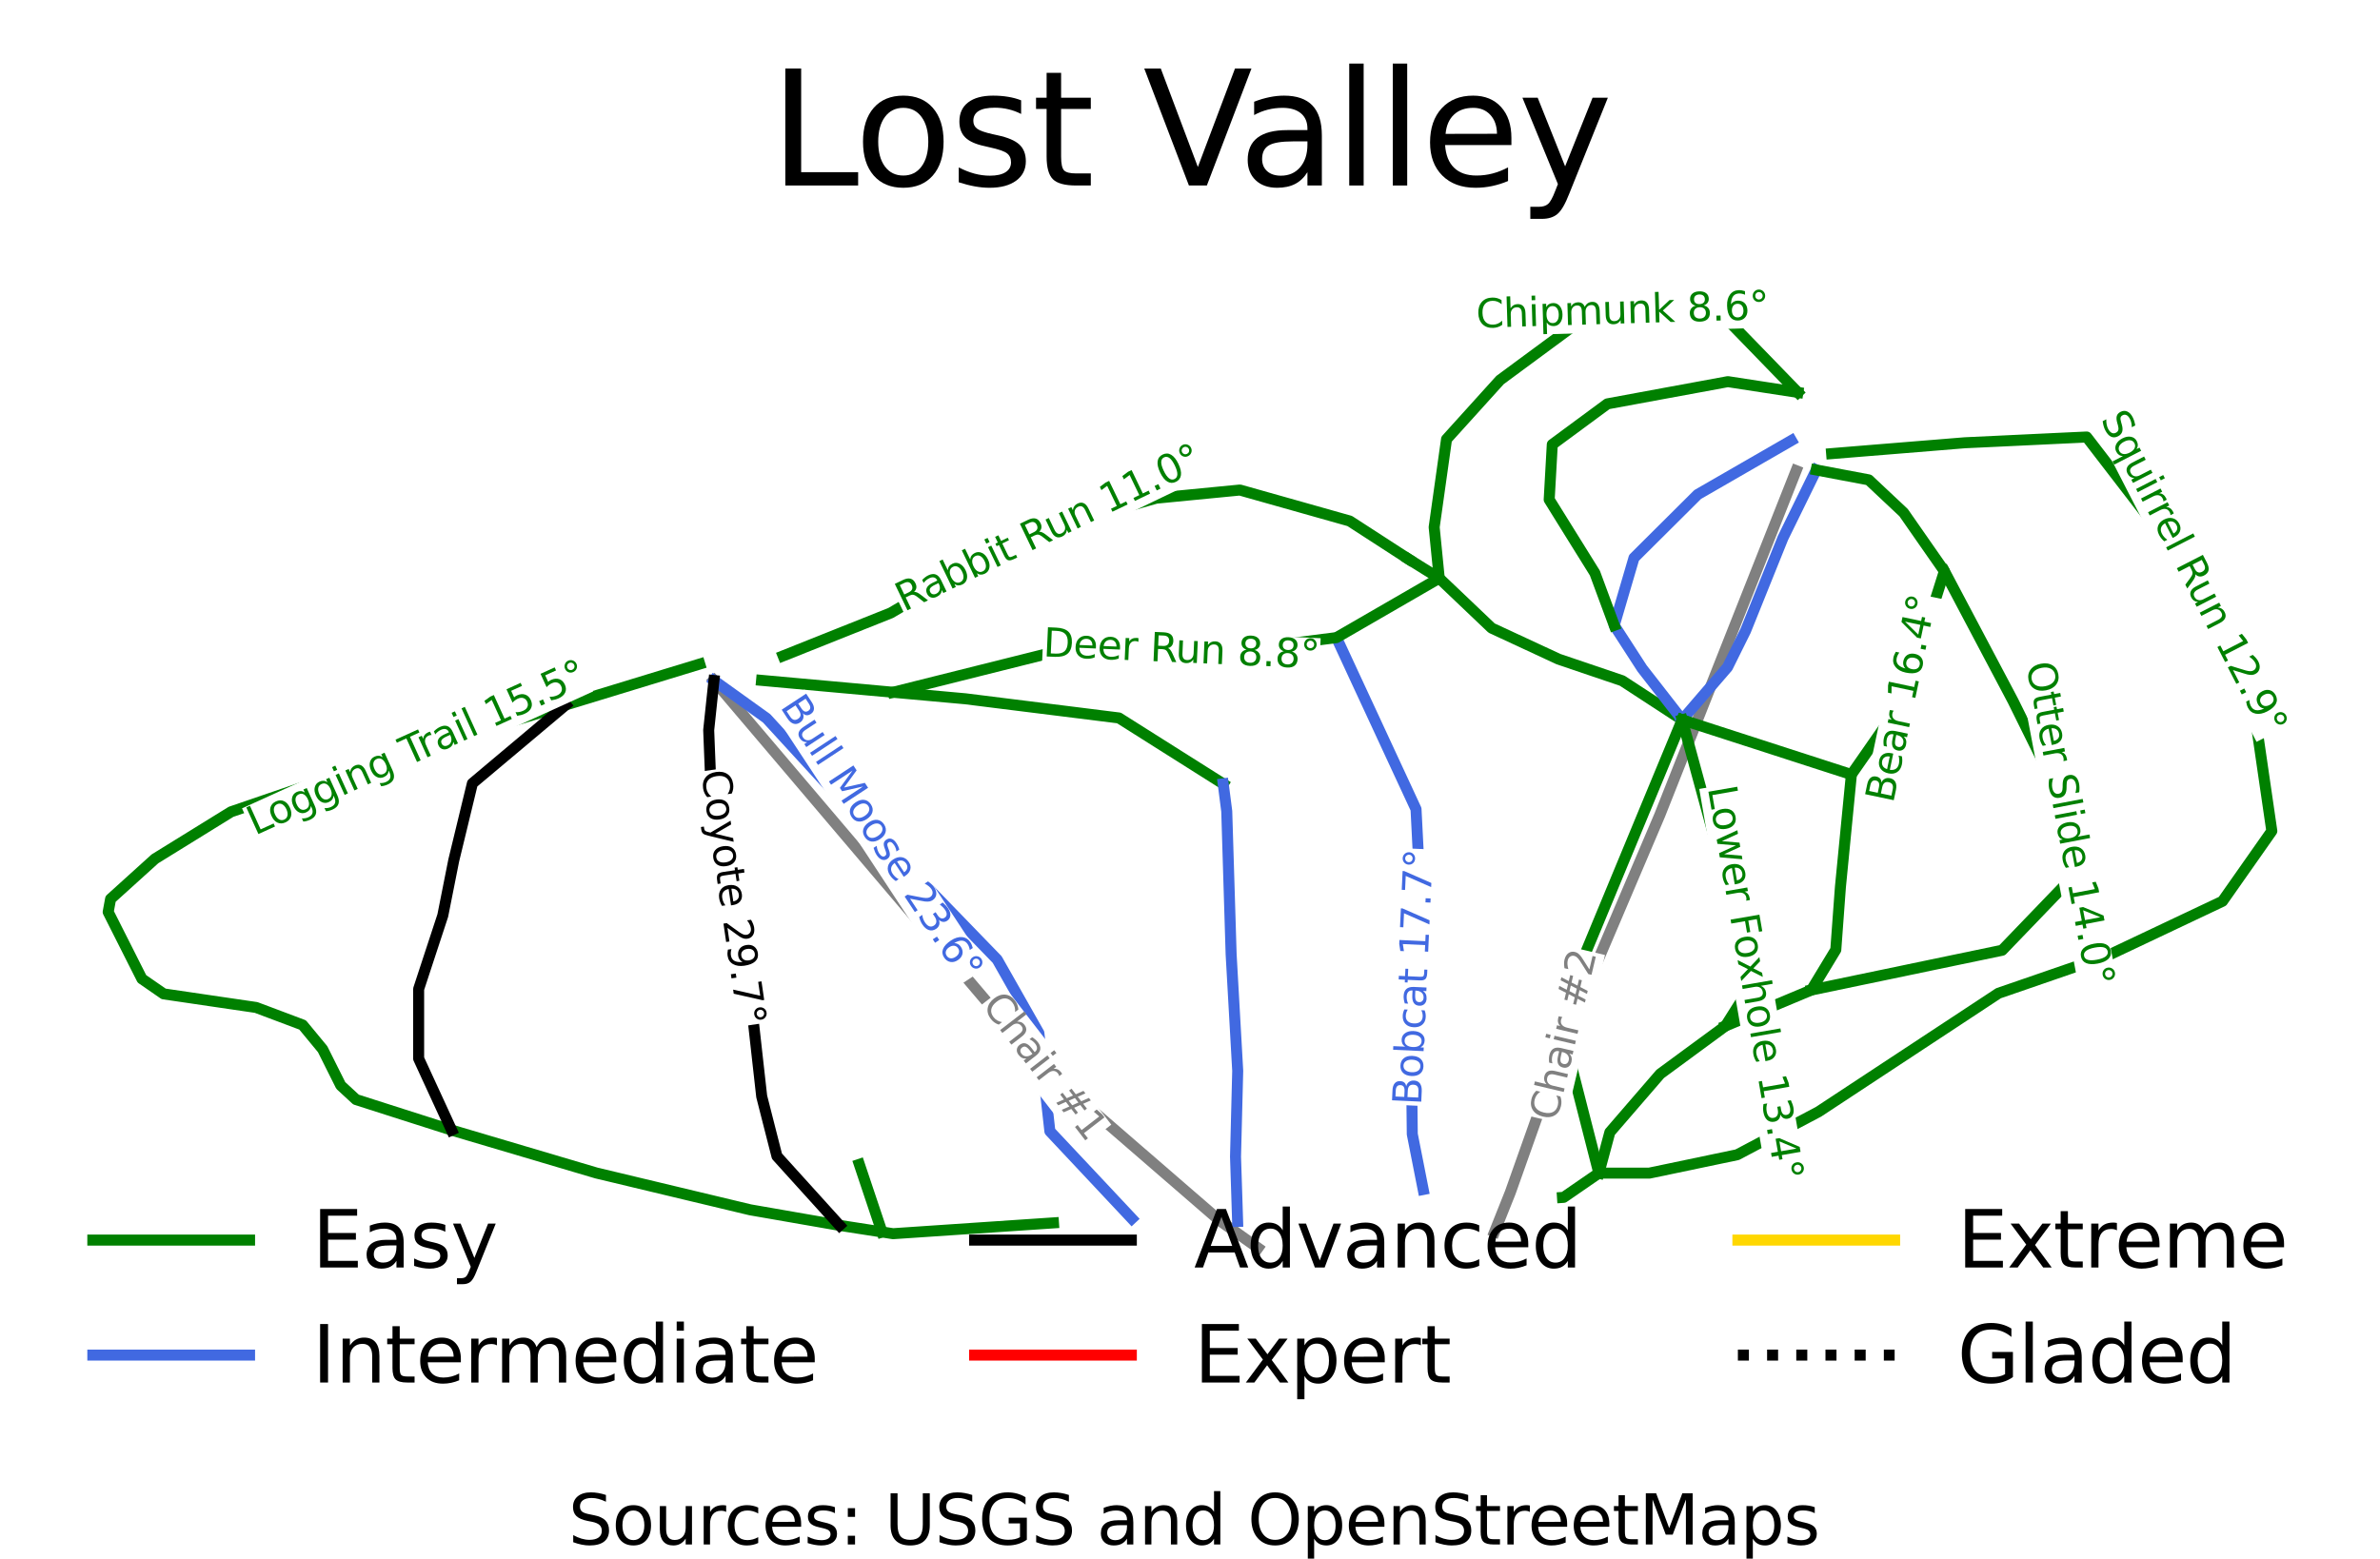 <?xml version="1.0" encoding="utf-8" standalone="no"?>
<!DOCTYPE svg PUBLIC "-//W3C//DTD SVG 1.1//EN"
  "http://www.w3.org/Graphics/SVG/1.1/DTD/svg11.dtd">
<svg height="79.575pt" version="1.1" viewBox="0 0 121.479 79.575" width="121.479pt" xmlns="http://www.w3.org/2000/svg" xmlns:xlink="http://www.w3.org/1999/xlink">
 <defs>
  <style type="text/css">*{stroke-linecap:butt;stroke-linejoin:round;}</style>
 </defs>
 <g id="figure_1">
  <g id="patch_1">
   <path d="M 0 79.575 
L 121.479 79.575 
L 121.479 0 
L 0 0 
z
" style="fill:#ffffff;"/>
  </g>
  <g id="axes_1">
   <g id="line2d_1">
    <path clip-path="url(#pdb7cb08a06)" d="M 35.715 33.902 
" style="fill:none;stroke:#008000;stroke-linecap:square;stroke-width:1.5;"/>
   </g>
   <g id="line2d_2">
    <path clip-path="url(#pdb7cb08a06)" d="M 35.715 33.902 
" style="fill:none;stroke:#4169e1;stroke-linecap:square;stroke-width:1.5;"/>
   </g>
   <g id="line2d_3">
    <path clip-path="url(#pdb7cb08a06)" d="M 35.715 33.902 
" style="fill:none;stroke:#000000;stroke-linecap:square;stroke-width:1.5;"/>
   </g>
   <g id="line2d_4">
    <path clip-path="url(#pdb7cb08a06)" d="M 35.715 33.902 
" style="fill:none;stroke:#ff0000;stroke-linecap:square;stroke-width:1.5;"/>
   </g>
   <g id="line2d_5">
    <path clip-path="url(#pdb7cb08a06)" d="M 35.715 33.902 
" style="fill:none;stroke:#ffd700;stroke-linecap:square;stroke-width:1.5;"/>
   </g>
   <g id="line2d_6">
    <path clip-path="url(#pdb7cb08a06)" d="M 35.715 33.902 
" style="fill:none;stroke:#000000;stroke-dasharray:1.5,2.475;stroke-dashoffset:0;stroke-width:1.5;"/>
   </g>
   <g id="line2d_7">
    <path clip-path="url(#pdb7cb08a06)" d="M 76.289 62.883 
L 77.091 60.872 
L 78.513 56.863 
L 79.934 52.855 
L 82.326 47.233 
L 84.718 41.611 
L 85.883 38.667 
L 87.048 35.724 
L 88.206 32.8 
L 89.363 29.877 
L 90.521 26.953 
L 91.678 24.029 
" style="fill:none;stroke:#808080;stroke-linecap:square;stroke-width:0.562;"/>
   </g>
   <g id="line2d_8">
    <path clip-path="url(#pdb7cb08a06)" d="M 64.209 63.712 
L 62.273 62.335 
L 57.748 58.419 
L 53.223 54.503 
L 51.125 52.033 
L 49.028 49.563 
L 46.93 47.093 
L 44.832 44.623 
L 42.734 42.153 
L 40.637 39.683 
L 38.539 37.213 
L 36.441 34.743 
" style="fill:none;stroke:#808080;stroke-linecap:square;stroke-width:0.562;"/>
   </g>
   <g id="line2d_9">
    <path clip-path="url(#pdb7cb08a06)" d="M 35.715 33.902 
L 34.005 34.424 
L 32.296 34.946 
L 30.587 35.468 
L 28.878 35.989 
L 27.617 36.372 
L 26.356 36.755 
L 25.095 37.137 
L 23.835 37.52 
L 22.574 37.903 
L 21.313 38.285 
L 20.052 38.668 
L 18.791 39.051 
L 17.042 39.65 
L 15.292 40.248 
L 13.542 40.847 
L 11.793 41.446 
L 10.822 42.046 
L 9.852 42.646 
L 8.881 43.246 
L 7.91 43.846 
L 6.777 44.871 
L 5.644 45.896 
L 5.522 46.562 
L 5.952 47.415 
L 6.383 48.268 
L 6.813 49.121 
L 7.244 49.974 
L 8.354 50.742 
L 9.534 50.915 
L 10.713 51.089 
L 11.893 51.262 
L 13.072 51.435 
L 14.259 51.881 
L 15.446 52.328 
L 16.467 53.564 
L 16.93 54.491 
L 17.394 55.418 
L 18.173 56.137 
L 19.392 56.527 
L 20.611 56.917 
L 21.83 57.306 
L 23.049 57.696 
L 24.899 58.244 
L 26.748 58.792 
L 28.597 59.34 
L 30.447 59.888 
L 31.428 60.122 
L 32.408 60.357 
L 33.389 60.592 
L 34.37 60.827 
L 35.35 61.062 
L 36.331 61.296 
L 37.312 61.531 
L 38.293 61.766 
L 39.432 61.964 
L 40.572 62.163 
L 41.712 62.361 
L 42.852 62.56 
L 43.935 62.728 
L 45.018 62.896 
L 45.581 62.985 
L 46.605 62.916 
L 47.628 62.847 
L 48.652 62.778 
L 49.676 62.709 
L 50.7 62.64 
L 51.723 62.571 
L 52.747 62.502 
L 53.771 62.433 
" style="fill:none;stroke:#008000;stroke-linecap:square;stroke-width:0.562;"/>
   </g>
   <g id="line2d_10">
    <path clip-path="url(#pdb7cb08a06)" d="M 28.878 35.989 
L 27.686 36.991 
L 26.495 37.993 
L 25.303 38.994 
L 24.112 39.996 
L 23.874 40.977 
L 23.637 41.958 
L 23.399 42.94 
L 23.161 43.921 
L 22.881 45.33 
L 22.601 46.739 
L 22.293 47.678 
L 21.984 48.617 
L 21.676 49.556 
L 21.368 50.495 
L 21.368 52.269 
L 21.368 54.044 
L 21.788 54.957 
L 22.209 55.87 
L 22.629 56.783 
L 23.049 57.696 
" style="fill:none;stroke:#000000;stroke-linecap:square;stroke-width:0.562;"/>
   </g>
   <g id="line2d_11">
    <path clip-path="url(#pdb7cb08a06)" d="M 38.872 34.735 
L 40.551 34.887 
L 42.229 35.039 
L 43.908 35.191 
L 45.587 35.343 
L 47.432 35.509 
L 49.277 35.676 
L 50.256 35.798 
L 51.236 35.921 
L 52.215 36.043 
L 53.194 36.165 
L 54.173 36.287 
L 55.153 36.409 
L 56.132 36.532 
L 57.111 36.654 
L 58.442 37.495 
L 59.773 38.336 
L 61.104 39.177 
L 62.435 40.018 
" style="fill:none;stroke:#008000;stroke-linecap:square;stroke-width:0.562;"/>
   </g>
   <g id="line2d_12">
    <path clip-path="url(#pdb7cb08a06)" d="M 39.974 33.485 
L 41.347 32.937 
L 42.72 32.389 
L 44.093 31.841 
L 45.466 31.293 
L 46.991 30.396 
L 48.516 29.498 
L 50.042 28.6 
L 51.567 27.702 
L 52.565 27.381 
L 53.563 27.061 
L 54.561 26.74 
L 55.56 26.419 
L 57.285 25.927 
L 59.011 25.435 
L 60.08 25.33 
L 61.149 25.226 
L 62.218 25.122 
L 63.288 25.018 
L 64.688 25.413 
L 66.089 25.808 
L 67.49 26.204 
L 68.89 26.599 
L 70.392 27.571 
L 71.893 28.544 
" style="fill:none;stroke:#008000;stroke-linecap:square;stroke-width:0.562;"/>
   </g>
   <g id="line2d_13">
    <path clip-path="url(#pdb7cb08a06)" d="M 62.435 40.018 
L 62.615 41.416 
L 62.671 43.242 
L 62.727 45.069 
L 62.783 46.895 
L 62.839 48.721 
L 62.923 50.208 
L 63.007 51.696 
L 63.091 53.183 
L 63.175 54.67 
L 63.147 55.766 
L 63.119 56.862 
L 63.091 57.957 
L 63.063 59.053 
L 63.117 60.706 
L 63.17 62.359 
" style="fill:none;stroke:#4169e1;stroke-linecap:square;stroke-width:0.562;"/>
   </g>
   <g id="line2d_14">
    <path clip-path="url(#pdb7cb08a06)" d="M 36.441 34.743 
L 37.785 35.708 
L 39.128 36.673 
L 40.109 37.743 
L 41.09 38.813 
L 42.07 39.882 
L 43.051 40.952 
L 43.976 41.891 
L 44.901 42.83 
L 45.825 43.77 
L 46.75 44.709 
L 47.787 45.778 
L 48.824 46.848 
L 49.86 47.918 
L 50.897 48.988 
L 51.43 49.927 
L 51.962 50.866 
L 52.494 51.805 
L 53.027 52.744 
L 53.223 54.503 
L 53.405 56.128 
L 53.587 57.754 
L 54.633 58.868 
L 55.679 59.983 
L 56.725 61.098 
L 57.771 62.213 
" style="fill:none;stroke:#4169e1;stroke-linecap:square;stroke-width:0.562;"/>
   </g>
   <g id="line2d_15">
    <path clip-path="url(#pdb7cb08a06)" d="M 68.215 32.553 
L 68.723 33.648 
L 69.23 34.743 
L 69.738 35.837 
L 70.246 36.932 
L 70.753 38.027 
L 71.261 39.122 
L 71.769 40.216 
L 72.276 41.311 
L 72.34 42.565 
L 72.403 43.819 
L 72.466 45.073 
L 72.529 46.326 
L 72.406 48.11 
L 72.283 49.893 
L 72.16 51.677 
L 72.037 53.46 
L 72.049 54.571 
L 72.061 55.682 
L 72.073 56.792 
L 72.085 57.903 
L 72.364 59.316 
L 72.642 60.728 
" style="fill:none;stroke:#4169e1;stroke-linecap:square;stroke-width:0.562;"/>
   </g>
   <g id="line2d_16">
    <path clip-path="url(#pdb7cb08a06)" d="M 91.766 20.034 
L 90.754 18.991 
L 89.742 17.948 
L 88.73 16.906 
L 87.718 15.863 
L 86.084 15.895 
L 84.45 15.928 
L 82.817 15.961 
L 81.183 15.994 
L 80.029 16.846 
L 78.874 17.698 
L 77.719 18.55 
L 76.565 19.402 
L 75.882 20.157 
L 75.199 20.913 
L 74.516 21.668 
L 73.834 22.423 
L 73.676 23.546 
L 73.518 24.669 
L 73.36 25.792 
L 73.202 26.915 
L 73.332 28.218 
L 73.461 29.52 
" style="fill:none;stroke:#008000;stroke-linecap:square;stroke-width:0.562;"/>
   </g>
   <g id="line2d_17">
    <path clip-path="url(#pdb7cb08a06)" d="M 71.893 28.544 
L 73.461 29.52 
L 74.798 30.793 
L 76.135 32.066 
L 77.842 32.858 
L 79.549 33.651 
L 81.174 34.202 
L 82.799 34.753 
L 84.33 35.752 
L 85.86 36.75 
" style="fill:none;stroke:#008000;stroke-linecap:square;stroke-width:0.562;"/>
   </g>
   <g id="line2d_18">
    <path clip-path="url(#pdb7cb08a06)" d="M 92.705 23.993 
L 92.28 24.861 
L 91.855 25.728 
L 91.43 26.595 
L 91.005 27.463 
L 90.527 28.649 
L 90.05 29.834 
L 89.573 31.02 
L 89.096 32.206 
L 88.635 33.134 
L 88.175 34.063 
L 87.017 35.406 
L 85.86 36.75 
" style="fill:none;stroke:#4169e1;stroke-linecap:square;stroke-width:0.562;"/>
   </g>
   <g id="line2d_19">
    <path clip-path="url(#pdb7cb08a06)" d="M 91.435 22.489 
L 90.24 23.178 
L 89.044 23.867 
L 87.848 24.557 
L 86.652 25.246 
L 85.84 26.055 
L 85.027 26.864 
L 84.214 27.672 
L 83.402 28.481 
L 82.897 30.203 
L 82.393 31.925 
L 83.104 33.025 
L 83.815 34.125 
L 84.838 35.437 
L 85.86 36.75 
" style="fill:none;stroke:#4169e1;stroke-linecap:square;stroke-width:0.562;"/>
   </g>
   <g id="line2d_20">
    <path clip-path="url(#pdb7cb08a06)" d="M 93.489 23.159 
L 95.188 23.02 
L 96.887 22.882 
L 98.586 22.744 
L 100.284 22.605 
L 101.84 22.532 
L 103.396 22.458 
L 104.951 22.384 
L 106.507 22.311 
L 107.177 23.182 
L 107.848 24.053 
L 108.518 24.924 
L 109.188 25.795 
L 109.859 26.666 
L 110.529 27.538 
L 111.199 28.409 
L 111.87 29.28 
L 112.28 30.229 
L 112.69 31.179 
L 113.1 32.128 
L 113.509 33.077 
L 113.919 34.027 
L 114.329 34.976 
L 114.739 35.925 
L 115.149 36.875 
L 115.351 38.263 
L 115.553 39.651 
L 115.755 41.039 
L 115.957 42.427 
L 115.328 43.323 
L 114.698 44.22 
L 114.068 45.117 
L 113.439 46.013 
L 111.974 46.706 
L 110.509 47.4 
L 109.045 48.093 
L 107.58 48.786 
L 106.187 49.267 
L 104.793 49.748 
L 103.4 50.229 
L 102.006 50.709 
L 100.858 51.466 
L 99.709 52.223 
L 98.56 52.979 
L 97.412 53.736 
L 96.263 54.492 
L 95.114 55.249 
L 93.965 56.006 
L 92.817 56.762 
L 91.78 57.31 
L 90.743 57.858 
L 89.706 58.406 
L 88.67 58.954 
L 87.549 59.188 
L 86.428 59.423 
L 85.307 59.658 
L 84.186 59.892 
L 82.897 59.892 
L 81.608 59.892 
L 80.709 60.511 
L 79.811 61.13 
L 79.752 61.134 
" style="fill:none;stroke:#008000;stroke-linecap:square;stroke-width:0.562;"/>
   </g>
   <g id="line2d_21">
    <path clip-path="url(#pdb7cb08a06)" d="M 92.705 23.993 
L 94.043 24.246 
L 95.382 24.498 
L 96.272 25.335 
L 97.162 26.171 
L 98.203 27.666 
L 99.245 29.16 
L 98.73 30.791 
L 98.216 32.421 
L 97.701 34.052 
L 97.187 35.682 
L 96.514 36.647 
L 95.842 37.612 
L 95.17 38.578 
L 94.498 39.543 
L 94.358 40.978 
L 94.218 42.413 
L 94.078 43.848 
L 93.938 45.283 
L 93.82 46.886 
L 93.702 48.489 
L 93.08 49.516 
L 92.457 50.544 
L 91.361 51.003 
L 90.264 51.462 
L 89.168 51.921 
L 88.071 52.379 
" style="fill:none;stroke:#008000;stroke-linecap:square;stroke-width:0.562;"/>
   </g>
   <g id="line2d_22">
    <path clip-path="url(#pdb7cb08a06)" d="M 99.245 29.16 
L 99.684 29.99 
L 100.122 30.819 
L 100.561 31.649 
L 101 32.479 
L 101.438 33.308 
L 101.877 34.138 
L 102.316 34.967 
L 102.754 35.797 
L 103.337 36.977 
L 103.92 38.157 
L 104.502 39.337 
L 105.085 40.516 
L 105.524 42.063 
L 105.963 43.609 
L 105.682 44.888 
L 104.809 45.794 
L 103.937 46.701 
L 103.065 47.607 
L 102.193 48.514 
L 100.976 48.768 
L 99.759 49.021 
L 98.542 49.275 
L 97.325 49.529 
L 96.108 49.783 
L 94.891 50.036 
L 93.674 50.29 
L 92.457 50.544 
" style="fill:none;stroke:#008000;stroke-linecap:square;stroke-width:0.562;"/>
   </g>
   <g id="line2d_23">
    <path clip-path="url(#pdb7cb08a06)" d="M 36.441 34.743 
L 36.307 36.01 
L 36.173 37.276 
L 36.214 38.326 
L 36.256 39.375 
L 36.297 40.425 
L 36.338 41.475 
L 36.655 42.925 
L 36.972 44.375 
L 37.29 45.825 
L 37.607 47.275 
L 37.823 48.534 
L 38.038 49.793 
L 38.253 51.053 
L 38.469 52.312 
L 38.571 53.228 
L 38.673 54.144 
L 38.776 55.06 
L 38.878 55.975 
L 39.267 57.502 
L 39.657 59.028 
L 40.455 59.911 
L 41.254 60.794 
L 42.053 61.677 
L 42.852 62.56 
" style="fill:none;stroke:#000000;stroke-linecap:square;stroke-width:0.562;"/>
   </g>
   <g id="line2d_24">
    <path clip-path="url(#pdb7cb08a06)" d="M 45.587 35.343 
L 46.709 35.062 
L 47.832 34.781 
L 48.954 34.5 
L 50.077 34.219 
L 51.199 33.938 
L 52.322 33.657 
L 53.444 33.377 
L 54.567 33.096 
L 56.477 33.151 
L 58.386 33.207 
L 60.296 33.263 
L 62.206 33.318 
L 63.708 33.127 
L 65.21 32.936 
L 66.713 32.744 
L 68.215 32.553 
L 69.526 31.795 
L 70.838 31.037 
L 72.15 30.278 
L 73.461 29.52 
" style="fill:none;stroke:#008000;stroke-linecap:square;stroke-width:0.562;"/>
   </g>
   <g id="line2d_25">
    <path clip-path="url(#pdb7cb08a06)" d="M 91.766 20.034 
L 89.98 19.759 
L 88.194 19.484 
L 86.656 19.768 
L 85.118 20.051 
L 83.58 20.335 
L 82.042 20.619 
L 80.637 21.656 
L 79.231 22.693 
L 79.152 24.1 
L 79.073 25.507 
L 79.656 26.445 
L 80.239 27.383 
L 80.823 28.321 
L 81.406 29.258 
L 81.899 30.592 
L 82.393 31.925 
" style="fill:none;stroke:#008000;stroke-linecap:square;stroke-width:0.562;"/>
   </g>
   <g id="line2d_26">
    <path clip-path="url(#pdb7cb08a06)" d="M 85.86 36.75 
L 86.94 37.099 
L 88.02 37.448 
L 89.099 37.797 
L 90.179 38.146 
L 91.259 38.496 
L 92.339 38.845 
L 93.418 39.194 
L 94.498 39.543 
" style="fill:none;stroke:#008000;stroke-linecap:square;stroke-width:0.562;"/>
   </g>
   <g id="line2d_27">
    <path clip-path="url(#pdb7cb08a06)" d="M 85.86 36.75 
L 86.133 37.75 
L 86.406 38.749 
L 86.679 39.749 
L 86.951 40.748 
L 87.224 41.748 
L 87.497 42.748 
L 87.77 43.747 
L 88.042 44.747 
L 88.395 46.107 
L 88.748 47.467 
L 89.101 48.828 
L 89.454 50.188 
L 88.763 51.284 
L 88.071 52.379 
L 87.238 52.992 
L 86.405 53.604 
L 85.572 54.216 
L 84.739 54.829 
L 84.097 55.573 
L 83.454 56.317 
L 82.811 57.062 
L 82.169 57.806 
L 81.889 58.849 
L 81.608 59.892 
" style="fill:none;stroke:#008000;stroke-linecap:square;stroke-width:0.562;"/>
   </g>
   <g id="line2d_28">
    <path clip-path="url(#pdb7cb08a06)" d="M 85.86 36.75 
L 85.194 38.359 
L 84.527 39.968 
L 83.86 41.577 
L 83.194 43.185 
L 82.527 44.794 
L 81.86 46.403 
L 81.193 48.012 
L 80.527 49.621 
L 80.45 50.832 
L 80.373 52.044 
L 80.296 53.255 
L 80.22 54.467 
L 80.567 55.823 
L 80.914 57.18 
L 81.261 58.536 
L 81.608 59.892 
" style="fill:none;stroke:#008000;stroke-linecap:square;stroke-width:0.562;"/>
   </g>
   <g id="line2d_29">
    <path clip-path="url(#pdb7cb08a06)" d="M 43.862 59.446 
L 44.44 61.171 
L 45.018 62.896 
" style="fill:none;stroke:#008000;stroke-linecap:square;stroke-width:0.562;"/>
   </g>
   <g id="text_1">
    <g id="patch_2">
     <path d="M 79.87 57.409 
L 81.921 48.757 
L 79.998 48.301 
L 77.948 56.953 
z
" style="fill:#ffffff;"/>
    </g>
    <!-- Chair #2 -->
    <g style="fill:#808080;" transform="translate(79.451 57.289)rotate(-76.669)scale(0.02 -0.02)">
     <defs>
      <path d="M 4122 4306 
L 4122 3641 
Q 3803 3938 3442 4084 
Q 3081 4231 2675 4231 
Q 1875 4231 1450 3742 
Q 1025 3253 1025 2328 
Q 1025 1406 1450 917 
Q 1875 428 2675 428 
Q 3081 428 3442 575 
Q 3803 722 4122 1019 
L 4122 359 
Q 3791 134 3420 21 
Q 3050 -91 2638 -91 
Q 1578 -91 968 557 
Q 359 1206 359 2328 
Q 359 3453 968 4101 
Q 1578 4750 2638 4750 
Q 3056 4750 3426 4639 
Q 3797 4528 4122 4306 
z
" id="DejaVuSans-43" transform="scale(0.016)"/>
      <path d="M 3513 2113 
L 3513 0 
L 2938 0 
L 2938 2094 
Q 2938 2591 2744 2837 
Q 2550 3084 2163 3084 
Q 1697 3084 1428 2787 
Q 1159 2491 1159 1978 
L 1159 0 
L 581 0 
L 581 4863 
L 1159 4863 
L 1159 2956 
Q 1366 3272 1645 3428 
Q 1925 3584 2291 3584 
Q 2894 3584 3203 3211 
Q 3513 2838 3513 2113 
z
" id="DejaVuSans-68" transform="scale(0.016)"/>
      <path d="M 2194 1759 
Q 1497 1759 1228 1600 
Q 959 1441 959 1056 
Q 959 750 1161 570 
Q 1363 391 1709 391 
Q 2188 391 2477 730 
Q 2766 1069 2766 1631 
L 2766 1759 
L 2194 1759 
z
M 3341 1997 
L 3341 0 
L 2766 0 
L 2766 531 
Q 2569 213 2275 61 
Q 1981 -91 1556 -91 
Q 1019 -91 701 211 
Q 384 513 384 1019 
Q 384 1609 779 1909 
Q 1175 2209 1959 2209 
L 2766 2209 
L 2766 2266 
Q 2766 2663 2505 2880 
Q 2244 3097 1772 3097 
Q 1472 3097 1187 3025 
Q 903 2953 641 2809 
L 641 3341 
Q 956 3463 1253 3523 
Q 1550 3584 1831 3584 
Q 2591 3584 2966 3190 
Q 3341 2797 3341 1997 
z
" id="DejaVuSans-61" transform="scale(0.016)"/>
      <path d="M 603 3500 
L 1178 3500 
L 1178 0 
L 603 0 
L 603 3500 
z
M 603 4863 
L 1178 4863 
L 1178 4134 
L 603 4134 
L 603 4863 
z
" id="DejaVuSans-69" transform="scale(0.016)"/>
      <path d="M 2631 2963 
Q 2534 3019 2420 3045 
Q 2306 3072 2169 3072 
Q 1681 3072 1420 2755 
Q 1159 2438 1159 1844 
L 1159 0 
L 581 0 
L 581 3500 
L 1159 3500 
L 1159 2956 
Q 1341 3275 1631 3429 
Q 1922 3584 2338 3584 
Q 2397 3584 2469 3576 
Q 2541 3569 2628 3553 
L 2631 2963 
z
" id="DejaVuSans-72" transform="scale(0.016)"/>
      <path id="DejaVuSans-20" transform="scale(0.016)"/>
      <path d="M 3272 2816 
L 2363 2816 
L 2100 1772 
L 3016 1772 
L 3272 2816 
z
M 2803 4594 
L 2478 3297 
L 3391 3297 
L 3719 4594 
L 4219 4594 
L 3897 3297 
L 4872 3297 
L 4872 2816 
L 3775 2816 
L 3519 1772 
L 4513 1772 
L 4513 1294 
L 3397 1294 
L 3072 0 
L 2572 0 
L 2894 1294 
L 1978 1294 
L 1656 0 
L 1153 0 
L 1478 1294 
L 494 1294 
L 494 1772 
L 1594 1772 
L 1856 2816 
L 850 2816 
L 850 3297 
L 1978 3297 
L 2297 4594 
L 2803 4594 
z
" id="DejaVuSans-23" transform="scale(0.016)"/>
      <path d="M 1228 531 
L 3431 531 
L 3431 0 
L 469 0 
L 469 531 
Q 828 903 1448 1529 
Q 2069 2156 2228 2338 
Q 2531 2678 2651 2914 
Q 2772 3150 2772 3378 
Q 2772 3750 2511 3984 
Q 2250 4219 1831 4219 
Q 1534 4219 1204 4116 
Q 875 4013 500 3803 
L 500 4441 
Q 881 4594 1212 4672 
Q 1544 4750 1819 4750 
Q 2544 4750 2975 4387 
Q 3406 4025 3406 3419 
Q 3406 3131 3298 2873 
Q 3191 2616 2906 2266 
Q 2828 2175 2409 1742 
Q 1991 1309 1228 531 
z
" id="DejaVuSans-32" transform="scale(0.016)"/>
     </defs>
     <use xlink:href="#DejaVuSans-43"/>
     <use x="69.824" xlink:href="#DejaVuSans-68"/>
     <use x="133.203" xlink:href="#DejaVuSans-61"/>
     <use x="194.482" xlink:href="#DejaVuSans-69"/>
     <use x="222.266" xlink:href="#DejaVuSans-72"/>
     <use x="263.379" xlink:href="#DejaVuSans-20"/>
     <use x="295.166" xlink:href="#DejaVuSans-23"/>
     <use x="378.955" xlink:href="#DejaVuSans-32"/>
    </g>
   </g>
   <g id="text_2">
    <g id="patch_3">
     <path d="M 49.724 51.588 
L 55.158 58.625 
L 56.722 57.418 
L 51.288 50.38 
z
" style="fill:#ffffff;"/>
    </g>
    <!-- Chair #1 -->
    <g style="fill:#808080;" transform="translate(50.082 51.337)rotate(-307.672)scale(0.02 -0.02)">
     <defs>
      <path d="M 794 531 
L 1825 531 
L 1825 4091 
L 703 3866 
L 703 4441 
L 1819 4666 
L 2450 4666 
L 2450 531 
L 3481 531 
L 3481 0 
L 794 0 
L 794 531 
z
" id="DejaVuSans-31" transform="scale(0.016)"/>
     </defs>
     <use xlink:href="#DejaVuSans-43"/>
     <use x="69.824" xlink:href="#DejaVuSans-68"/>
     <use x="133.203" xlink:href="#DejaVuSans-61"/>
     <use x="194.482" xlink:href="#DejaVuSans-69"/>
     <use x="222.266" xlink:href="#DejaVuSans-72"/>
     <use x="263.379" xlink:href="#DejaVuSans-20"/>
     <use x="295.166" xlink:href="#DejaVuSans-23"/>
     <use x="378.955" xlink:href="#DejaVuSans-31"/>
    </g>
   </g>
   <g id="text_3">
    <g id="patch_4">
     <path d="M 13.17 43.069 
L 30.273 35.301 
L 29.456 33.502 
L 12.353 41.27 
z
" style="fill:#ffffff;"/>
    </g>
    <!-- Logging Trail 15.5° -->
    <g style="fill:#008000;" transform="translate(13.007 42.664)rotate(-24.427)scale(0.02 -0.02)">
     <defs>
      <path d="M 628 4666 
L 1259 4666 
L 1259 531 
L 3531 531 
L 3531 0 
L 628 0 
L 628 4666 
z
" id="DejaVuSans-4c" transform="scale(0.016)"/>
      <path d="M 1959 3097 
Q 1497 3097 1228 2736 
Q 959 2375 959 1747 
Q 959 1119 1226 758 
Q 1494 397 1959 397 
Q 2419 397 2687 759 
Q 2956 1122 2956 1747 
Q 2956 2369 2687 2733 
Q 2419 3097 1959 3097 
z
M 1959 3584 
Q 2709 3584 3137 3096 
Q 3566 2609 3566 1747 
Q 3566 888 3137 398 
Q 2709 -91 1959 -91 
Q 1206 -91 779 398 
Q 353 888 353 1747 
Q 353 2609 779 3096 
Q 1206 3584 1959 3584 
z
" id="DejaVuSans-6f" transform="scale(0.016)"/>
      <path d="M 2906 1791 
Q 2906 2416 2648 2759 
Q 2391 3103 1925 3103 
Q 1463 3103 1205 2759 
Q 947 2416 947 1791 
Q 947 1169 1205 825 
Q 1463 481 1925 481 
Q 2391 481 2648 825 
Q 2906 1169 2906 1791 
z
M 3481 434 
Q 3481 -459 3084 -895 
Q 2688 -1331 1869 -1331 
Q 1566 -1331 1297 -1286 
Q 1028 -1241 775 -1147 
L 775 -588 
Q 1028 -725 1275 -790 
Q 1522 -856 1778 -856 
Q 2344 -856 2625 -561 
Q 2906 -266 2906 331 
L 2906 616 
Q 2728 306 2450 153 
Q 2172 0 1784 0 
Q 1141 0 747 490 
Q 353 981 353 1791 
Q 353 2603 747 3093 
Q 1141 3584 1784 3584 
Q 2172 3584 2450 3431 
Q 2728 3278 2906 2969 
L 2906 3500 
L 3481 3500 
L 3481 434 
z
" id="DejaVuSans-67" transform="scale(0.016)"/>
      <path d="M 3513 2113 
L 3513 0 
L 2938 0 
L 2938 2094 
Q 2938 2591 2744 2837 
Q 2550 3084 2163 3084 
Q 1697 3084 1428 2787 
Q 1159 2491 1159 1978 
L 1159 0 
L 581 0 
L 581 3500 
L 1159 3500 
L 1159 2956 
Q 1366 3272 1645 3428 
Q 1925 3584 2291 3584 
Q 2894 3584 3203 3211 
Q 3513 2838 3513 2113 
z
" id="DejaVuSans-6e" transform="scale(0.016)"/>
      <path d="M -19 4666 
L 3928 4666 
L 3928 4134 
L 2272 4134 
L 2272 0 
L 1638 0 
L 1638 4134 
L -19 4134 
L -19 4666 
z
" id="DejaVuSans-54" transform="scale(0.016)"/>
      <path d="M 603 4863 
L 1178 4863 
L 1178 0 
L 603 0 
L 603 4863 
z
" id="DejaVuSans-6c" transform="scale(0.016)"/>
      <path d="M 691 4666 
L 3169 4666 
L 3169 4134 
L 1269 4134 
L 1269 2991 
Q 1406 3038 1543 3061 
Q 1681 3084 1819 3084 
Q 2600 3084 3056 2656 
Q 3513 2228 3513 1497 
Q 3513 744 3044 326 
Q 2575 -91 1722 -91 
Q 1428 -91 1123 -41 
Q 819 9 494 109 
L 494 744 
Q 775 591 1075 516 
Q 1375 441 1709 441 
Q 2250 441 2565 725 
Q 2881 1009 2881 1497 
Q 2881 1984 2565 2268 
Q 2250 2553 1709 2553 
Q 1456 2553 1204 2497 
Q 953 2441 691 2322 
L 691 4666 
z
" id="DejaVuSans-35" transform="scale(0.016)"/>
      <path d="M 684 794 
L 1344 794 
L 1344 0 
L 684 0 
L 684 794 
z
" id="DejaVuSans-2e" transform="scale(0.016)"/>
      <path d="M 1600 4347 
Q 1350 4347 1178 4173 
Q 1006 4000 1006 3750 
Q 1006 3503 1178 3333 
Q 1350 3163 1600 3163 
Q 1850 3163 2022 3333 
Q 2194 3503 2194 3750 
Q 2194 3997 2020 4172 
Q 1847 4347 1600 4347 
z
M 1600 4750 
Q 1800 4750 1984 4673 
Q 2169 4597 2303 4453 
Q 2447 4313 2519 4134 
Q 2591 3956 2591 3750 
Q 2591 3338 2302 3052 
Q 2013 2766 1594 2766 
Q 1172 2766 890 3047 
Q 609 3328 609 3750 
Q 609 4169 896 4459 
Q 1184 4750 1600 4750 
z
" id="DejaVuSans-b0" transform="scale(0.016)"/>
     </defs>
     <use xlink:href="#DejaVuSans-4c"/>
     <use x="53.963" xlink:href="#DejaVuSans-6f"/>
     <use x="115.145" xlink:href="#DejaVuSans-67"/>
     <use x="178.621" xlink:href="#DejaVuSans-67"/>
     <use x="242.098" xlink:href="#DejaVuSans-69"/>
     <use x="269.881" xlink:href="#DejaVuSans-6e"/>
     <use x="333.26" xlink:href="#DejaVuSans-67"/>
     <use x="396.736" xlink:href="#DejaVuSans-20"/>
     <use x="428.523" xlink:href="#DejaVuSans-54"/>
     <use x="474.857" xlink:href="#DejaVuSans-72"/>
     <use x="515.971" xlink:href="#DejaVuSans-61"/>
     <use x="577.25" xlink:href="#DejaVuSans-69"/>
     <use x="605.033" xlink:href="#DejaVuSans-6c"/>
     <use x="632.816" xlink:href="#DejaVuSans-20"/>
     <use x="664.604" xlink:href="#DejaVuSans-31"/>
     <use x="728.227" xlink:href="#DejaVuSans-35"/>
     <use x="791.85" xlink:href="#DejaVuSans-2e"/>
     <use x="823.637" xlink:href="#DejaVuSans-35"/>
     <use x="887.26" xlink:href="#DejaVuSans-b0"/>
    </g>
   </g>
   <g id="text_4">
    <g id="patch_5">
     <path d="M 46.309 31.645 
L 61.673 24.257 
L 60.817 22.476 
L 45.453 29.864 
z
" style="fill:#ffffff;"/>
    </g>
    <!-- Rabbit Run 11.0° -->
    <g style="fill:#008000;" transform="translate(46.138 31.243)rotate(-25.681)scale(0.02 -0.02)">
     <defs>
      <path d="M 2841 2188 
Q 3044 2119 3236 1894 
Q 3428 1669 3622 1275 
L 4263 0 
L 3584 0 
L 2988 1197 
Q 2756 1666 2539 1819 
Q 2322 1972 1947 1972 
L 1259 1972 
L 1259 0 
L 628 0 
L 628 4666 
L 2053 4666 
Q 2853 4666 3247 4331 
Q 3641 3997 3641 3322 
Q 3641 2881 3436 2590 
Q 3231 2300 2841 2188 
z
M 1259 4147 
L 1259 2491 
L 2053 2491 
Q 2509 2491 2742 2702 
Q 2975 2913 2975 3322 
Q 2975 3731 2742 3939 
Q 2509 4147 2053 4147 
L 1259 4147 
z
" id="DejaVuSans-52" transform="scale(0.016)"/>
      <path d="M 3116 1747 
Q 3116 2381 2855 2742 
Q 2594 3103 2138 3103 
Q 1681 3103 1420 2742 
Q 1159 2381 1159 1747 
Q 1159 1113 1420 752 
Q 1681 391 2138 391 
Q 2594 391 2855 752 
Q 3116 1113 3116 1747 
z
M 1159 2969 
Q 1341 3281 1617 3432 
Q 1894 3584 2278 3584 
Q 2916 3584 3314 3078 
Q 3713 2572 3713 1747 
Q 3713 922 3314 415 
Q 2916 -91 2278 -91 
Q 1894 -91 1617 61 
Q 1341 213 1159 525 
L 1159 0 
L 581 0 
L 581 4863 
L 1159 4863 
L 1159 2969 
z
" id="DejaVuSans-62" transform="scale(0.016)"/>
      <path d="M 1172 4494 
L 1172 3500 
L 2356 3500 
L 2356 3053 
L 1172 3053 
L 1172 1153 
Q 1172 725 1289 603 
Q 1406 481 1766 481 
L 2356 481 
L 2356 0 
L 1766 0 
Q 1100 0 847 248 
Q 594 497 594 1153 
L 594 3053 
L 172 3053 
L 172 3500 
L 594 3500 
L 594 4494 
L 1172 4494 
z
" id="DejaVuSans-74" transform="scale(0.016)"/>
      <path d="M 544 1381 
L 544 3500 
L 1119 3500 
L 1119 1403 
Q 1119 906 1312 657 
Q 1506 409 1894 409 
Q 2359 409 2629 706 
Q 2900 1003 2900 1516 
L 2900 3500 
L 3475 3500 
L 3475 0 
L 2900 0 
L 2900 538 
Q 2691 219 2414 64 
Q 2138 -91 1772 -91 
Q 1169 -91 856 284 
Q 544 659 544 1381 
z
M 1991 3584 
L 1991 3584 
z
" id="DejaVuSans-75" transform="scale(0.016)"/>
      <path d="M 2034 4250 
Q 1547 4250 1301 3770 
Q 1056 3291 1056 2328 
Q 1056 1369 1301 889 
Q 1547 409 2034 409 
Q 2525 409 2770 889 
Q 3016 1369 3016 2328 
Q 3016 3291 2770 3770 
Q 2525 4250 2034 4250 
z
M 2034 4750 
Q 2819 4750 3233 4129 
Q 3647 3509 3647 2328 
Q 3647 1150 3233 529 
Q 2819 -91 2034 -91 
Q 1250 -91 836 529 
Q 422 1150 422 2328 
Q 422 3509 836 4129 
Q 1250 4750 2034 4750 
z
" id="DejaVuSans-30" transform="scale(0.016)"/>
     </defs>
     <use xlink:href="#DejaVuSans-52"/>
     <use x="67.232" xlink:href="#DejaVuSans-61"/>
     <use x="128.512" xlink:href="#DejaVuSans-62"/>
     <use x="191.988" xlink:href="#DejaVuSans-62"/>
     <use x="255.465" xlink:href="#DejaVuSans-69"/>
     <use x="283.248" xlink:href="#DejaVuSans-74"/>
     <use x="322.457" xlink:href="#DejaVuSans-20"/>
     <use x="354.244" xlink:href="#DejaVuSans-52"/>
     <use x="419.227" xlink:href="#DejaVuSans-75"/>
     <use x="482.605" xlink:href="#DejaVuSans-6e"/>
     <use x="545.984" xlink:href="#DejaVuSans-20"/>
     <use x="577.771" xlink:href="#DejaVuSans-31"/>
     <use x="641.395" xlink:href="#DejaVuSans-31"/>
     <use x="705.018" xlink:href="#DejaVuSans-2e"/>
     <use x="736.805" xlink:href="#DejaVuSans-30"/>
     <use x="800.428" xlink:href="#DejaVuSans-b0"/>
    </g>
   </g>
   <g id="text_5">
    <g id="patch_6">
     <path d="M 39.414 36.289 
L 48.737 50.458 
L 50.387 49.372 
L 41.065 35.203 
z
" style="fill:#ffffff;"/>
    </g>
    <!-- Bull Moose 23.6° -->
    <g style="fill:#4169e1;" transform="translate(39.789 36.066)rotate(-303.343)scale(0.02 -0.02)">
     <defs>
      <path d="M 1259 2228 
L 1259 519 
L 2272 519 
Q 2781 519 3026 730 
Q 3272 941 3272 1375 
Q 3272 1813 3026 2020 
Q 2781 2228 2272 2228 
L 1259 2228 
z
M 1259 4147 
L 1259 2741 
L 2194 2741 
Q 2656 2741 2882 2914 
Q 3109 3088 3109 3444 
Q 3109 3797 2882 3972 
Q 2656 4147 2194 4147 
L 1259 4147 
z
M 628 4666 
L 2241 4666 
Q 2963 4666 3353 4366 
Q 3744 4066 3744 3513 
Q 3744 3084 3544 2831 
Q 3344 2578 2956 2516 
Q 3422 2416 3680 2098 
Q 3938 1781 3938 1306 
Q 3938 681 3513 340 
Q 3088 0 2303 0 
L 628 0 
L 628 4666 
z
" id="DejaVuSans-42" transform="scale(0.016)"/>
      <path d="M 628 4666 
L 1569 4666 
L 2759 1491 
L 3956 4666 
L 4897 4666 
L 4897 0 
L 4281 0 
L 4281 4097 
L 3078 897 
L 2444 897 
L 1241 4097 
L 1241 0 
L 628 0 
L 628 4666 
z
" id="DejaVuSans-4d" transform="scale(0.016)"/>
      <path d="M 2834 3397 
L 2834 2853 
Q 2591 2978 2328 3040 
Q 2066 3103 1784 3103 
Q 1356 3103 1142 2972 
Q 928 2841 928 2578 
Q 928 2378 1081 2264 
Q 1234 2150 1697 2047 
L 1894 2003 
Q 2506 1872 2764 1633 
Q 3022 1394 3022 966 
Q 3022 478 2636 193 
Q 2250 -91 1575 -91 
Q 1294 -91 989 -36 
Q 684 19 347 128 
L 347 722 
Q 666 556 975 473 
Q 1284 391 1588 391 
Q 1994 391 2212 530 
Q 2431 669 2431 922 
Q 2431 1156 2273 1281 
Q 2116 1406 1581 1522 
L 1381 1569 
Q 847 1681 609 1914 
Q 372 2147 372 2553 
Q 372 3047 722 3315 
Q 1072 3584 1716 3584 
Q 2034 3584 2315 3537 
Q 2597 3491 2834 3397 
z
" id="DejaVuSans-73" transform="scale(0.016)"/>
      <path d="M 3597 1894 
L 3597 1613 
L 953 1613 
Q 991 1019 1311 708 
Q 1631 397 2203 397 
Q 2534 397 2845 478 
Q 3156 559 3463 722 
L 3463 178 
Q 3153 47 2828 -22 
Q 2503 -91 2169 -91 
Q 1331 -91 842 396 
Q 353 884 353 1716 
Q 353 2575 817 3079 
Q 1281 3584 2069 3584 
Q 2775 3584 3186 3129 
Q 3597 2675 3597 1894 
z
M 3022 2063 
Q 3016 2534 2758 2815 
Q 2500 3097 2075 3097 
Q 1594 3097 1305 2825 
Q 1016 2553 972 2059 
L 3022 2063 
z
" id="DejaVuSans-65" transform="scale(0.016)"/>
      <path d="M 2597 2516 
Q 3050 2419 3304 2112 
Q 3559 1806 3559 1356 
Q 3559 666 3084 287 
Q 2609 -91 1734 -91 
Q 1441 -91 1130 -33 
Q 819 25 488 141 
L 488 750 
Q 750 597 1062 519 
Q 1375 441 1716 441 
Q 2309 441 2620 675 
Q 2931 909 2931 1356 
Q 2931 1769 2642 2001 
Q 2353 2234 1838 2234 
L 1294 2234 
L 1294 2753 
L 1863 2753 
Q 2328 2753 2575 2939 
Q 2822 3125 2822 3475 
Q 2822 3834 2567 4026 
Q 2313 4219 1838 4219 
Q 1578 4219 1281 4162 
Q 984 4106 628 3988 
L 628 4550 
Q 988 4650 1302 4700 
Q 1616 4750 1894 4750 
Q 2613 4750 3031 4423 
Q 3450 4097 3450 3541 
Q 3450 3153 3228 2886 
Q 3006 2619 2597 2516 
z
" id="DejaVuSans-33" transform="scale(0.016)"/>
      <path d="M 2113 2584 
Q 1688 2584 1439 2293 
Q 1191 2003 1191 1497 
Q 1191 994 1439 701 
Q 1688 409 2113 409 
Q 2538 409 2786 701 
Q 3034 994 3034 1497 
Q 3034 2003 2786 2293 
Q 2538 2584 2113 2584 
z
M 3366 4563 
L 3366 3988 
Q 3128 4100 2886 4159 
Q 2644 4219 2406 4219 
Q 1781 4219 1451 3797 
Q 1122 3375 1075 2522 
Q 1259 2794 1537 2939 
Q 1816 3084 2150 3084 
Q 2853 3084 3261 2657 
Q 3669 2231 3669 1497 
Q 3669 778 3244 343 
Q 2819 -91 2113 -91 
Q 1303 -91 875 529 
Q 447 1150 447 2328 
Q 447 3434 972 4092 
Q 1497 4750 2381 4750 
Q 2619 4750 2861 4703 
Q 3103 4656 3366 4563 
z
" id="DejaVuSans-36" transform="scale(0.016)"/>
     </defs>
     <use xlink:href="#DejaVuSans-42"/>
     <use x="68.604" xlink:href="#DejaVuSans-75"/>
     <use x="131.982" xlink:href="#DejaVuSans-6c"/>
     <use x="159.766" xlink:href="#DejaVuSans-6c"/>
     <use x="187.549" xlink:href="#DejaVuSans-20"/>
     <use x="219.336" xlink:href="#DejaVuSans-4d"/>
     <use x="305.615" xlink:href="#DejaVuSans-6f"/>
     <use x="366.797" xlink:href="#DejaVuSans-6f"/>
     <use x="427.979" xlink:href="#DejaVuSans-73"/>
     <use x="480.078" xlink:href="#DejaVuSans-65"/>
     <use x="541.602" xlink:href="#DejaVuSans-20"/>
     <use x="573.389" xlink:href="#DejaVuSans-32"/>
     <use x="637.012" xlink:href="#DejaVuSans-33"/>
     <use x="700.635" xlink:href="#DejaVuSans-2e"/>
     <use x="732.422" xlink:href="#DejaVuSans-36"/>
     <use x="796.045" xlink:href="#DejaVuSans-b0"/>
    </g>
   </g>
   <g id="text_6">
    <g id="patch_7">
     <path d="M 72.969 56.484 
L 73.572 43.394 
L 71.598 43.303 
L 70.995 56.393 
z
" style="fill:#ffffff;"/>
    </g>
    <!-- Bobcat 17.7° -->
    <g style="fill:#4169e1;" transform="translate(72.534 56.444)rotate(-87.361)scale(0.02 -0.02)">
     <defs>
      <path d="M 3122 3366 
L 3122 2828 
Q 2878 2963 2633 3030 
Q 2388 3097 2138 3097 
Q 1578 3097 1268 2742 
Q 959 2388 959 1747 
Q 959 1106 1268 751 
Q 1578 397 2138 397 
Q 2388 397 2633 464 
Q 2878 531 3122 666 
L 3122 134 
Q 2881 22 2623 -34 
Q 2366 -91 2075 -91 
Q 1284 -91 818 406 
Q 353 903 353 1747 
Q 353 2603 823 3093 
Q 1294 3584 2113 3584 
Q 2378 3584 2631 3529 
Q 2884 3475 3122 3366 
z
" id="DejaVuSans-63" transform="scale(0.016)"/>
      <path d="M 525 4666 
L 3525 4666 
L 3525 4397 
L 1831 0 
L 1172 0 
L 2766 4134 
L 525 4134 
L 525 4666 
z
" id="DejaVuSans-37" transform="scale(0.016)"/>
     </defs>
     <use xlink:href="#DejaVuSans-42"/>
     <use x="68.604" xlink:href="#DejaVuSans-6f"/>
     <use x="129.785" xlink:href="#DejaVuSans-62"/>
     <use x="193.262" xlink:href="#DejaVuSans-63"/>
     <use x="248.242" xlink:href="#DejaVuSans-61"/>
     <use x="309.521" xlink:href="#DejaVuSans-74"/>
     <use x="348.73" xlink:href="#DejaVuSans-20"/>
     <use x="380.518" xlink:href="#DejaVuSans-31"/>
     <use x="444.141" xlink:href="#DejaVuSans-37"/>
     <use x="507.764" xlink:href="#DejaVuSans-2e"/>
     <use x="539.551" xlink:href="#DejaVuSans-37"/>
     <use x="603.174" xlink:href="#DejaVuSans-b0"/>
    </g>
   </g>
   <g id="text_7">
    <g id="patch_8">
     <path d="M 75.357 17.174 
L 90.337 16.723 
L 90.277 14.748 
L 75.297 15.199 
z
" style="fill:#ffffff;"/>
    </g>
    <!-- Chipmunk 8.6° -->
    <g style="fill:#008000;" transform="translate(75.363 16.737)rotate(-1.723)scale(0.02 -0.02)">
     <defs>
      <path d="M 1159 525 
L 1159 -1331 
L 581 -1331 
L 581 3500 
L 1159 3500 
L 1159 2969 
Q 1341 3281 1617 3432 
Q 1894 3584 2278 3584 
Q 2916 3584 3314 3078 
Q 3713 2572 3713 1747 
Q 3713 922 3314 415 
Q 2916 -91 2278 -91 
Q 1894 -91 1617 61 
Q 1341 213 1159 525 
z
M 3116 1747 
Q 3116 2381 2855 2742 
Q 2594 3103 2138 3103 
Q 1681 3103 1420 2742 
Q 1159 2381 1159 1747 
Q 1159 1113 1420 752 
Q 1681 391 2138 391 
Q 2594 391 2855 752 
Q 3116 1113 3116 1747 
z
" id="DejaVuSans-70" transform="scale(0.016)"/>
      <path d="M 3328 2828 
Q 3544 3216 3844 3400 
Q 4144 3584 4550 3584 
Q 5097 3584 5394 3201 
Q 5691 2819 5691 2113 
L 5691 0 
L 5113 0 
L 5113 2094 
Q 5113 2597 4934 2840 
Q 4756 3084 4391 3084 
Q 3944 3084 3684 2787 
Q 3425 2491 3425 1978 
L 3425 0 
L 2847 0 
L 2847 2094 
Q 2847 2600 2669 2842 
Q 2491 3084 2119 3084 
Q 1678 3084 1418 2786 
Q 1159 2488 1159 1978 
L 1159 0 
L 581 0 
L 581 3500 
L 1159 3500 
L 1159 2956 
Q 1356 3278 1631 3431 
Q 1906 3584 2284 3584 
Q 2666 3584 2933 3390 
Q 3200 3197 3328 2828 
z
" id="DejaVuSans-6d" transform="scale(0.016)"/>
      <path d="M 581 4863 
L 1159 4863 
L 1159 1991 
L 2875 3500 
L 3609 3500 
L 1753 1863 
L 3688 0 
L 2938 0 
L 1159 1709 
L 1159 0 
L 581 0 
L 581 4863 
z
" id="DejaVuSans-6b" transform="scale(0.016)"/>
      <path d="M 2034 2216 
Q 1584 2216 1326 1975 
Q 1069 1734 1069 1313 
Q 1069 891 1326 650 
Q 1584 409 2034 409 
Q 2484 409 2743 651 
Q 3003 894 3003 1313 
Q 3003 1734 2745 1975 
Q 2488 2216 2034 2216 
z
M 1403 2484 
Q 997 2584 770 2862 
Q 544 3141 544 3541 
Q 544 4100 942 4425 
Q 1341 4750 2034 4750 
Q 2731 4750 3128 4425 
Q 3525 4100 3525 3541 
Q 3525 3141 3298 2862 
Q 3072 2584 2669 2484 
Q 3125 2378 3379 2068 
Q 3634 1759 3634 1313 
Q 3634 634 3220 271 
Q 2806 -91 2034 -91 
Q 1263 -91 848 271 
Q 434 634 434 1313 
Q 434 1759 690 2068 
Q 947 2378 1403 2484 
z
M 1172 3481 
Q 1172 3119 1398 2916 
Q 1625 2713 2034 2713 
Q 2441 2713 2670 2916 
Q 2900 3119 2900 3481 
Q 2900 3844 2670 4047 
Q 2441 4250 2034 4250 
Q 1625 4250 1398 4047 
Q 1172 3844 1172 3481 
z
" id="DejaVuSans-38" transform="scale(0.016)"/>
     </defs>
     <use xlink:href="#DejaVuSans-43"/>
     <use x="69.824" xlink:href="#DejaVuSans-68"/>
     <use x="133.203" xlink:href="#DejaVuSans-69"/>
     <use x="160.986" xlink:href="#DejaVuSans-70"/>
     <use x="224.463" xlink:href="#DejaVuSans-6d"/>
     <use x="321.875" xlink:href="#DejaVuSans-75"/>
     <use x="385.254" xlink:href="#DejaVuSans-6e"/>
     <use x="448.633" xlink:href="#DejaVuSans-6b"/>
     <use x="506.543" xlink:href="#DejaVuSans-20"/>
     <use x="538.33" xlink:href="#DejaVuSans-38"/>
     <use x="601.953" xlink:href="#DejaVuSans-2e"/>
     <use x="633.74" xlink:href="#DejaVuSans-36"/>
     <use x="697.363" xlink:href="#DejaVuSans-b0"/>
    </g>
   </g>
   <g id="text_8">
    <g id="patch_9">
     <path d="M 106.804 21.589 
L 115.178 37.874 
L 116.935 36.971 
L 108.561 20.685 
z
" style="fill:#ffffff;"/>
    </g>
    <!-- Squirrel Run 12.9° -->
    <g style="fill:#008000;" transform="translate(107.201 21.407)rotate(-297.211)scale(0.02 -0.02)">
     <defs>
      <path d="M 3425 4513 
L 3425 3897 
Q 3066 4069 2747 4153 
Q 2428 4238 2131 4238 
Q 1616 4238 1336 4038 
Q 1056 3838 1056 3469 
Q 1056 3159 1242 3001 
Q 1428 2844 1947 2747 
L 2328 2669 
Q 3034 2534 3370 2195 
Q 3706 1856 3706 1288 
Q 3706 609 3251 259 
Q 2797 -91 1919 -91 
Q 1588 -91 1214 -16 
Q 841 59 441 206 
L 441 856 
Q 825 641 1194 531 
Q 1563 422 1919 422 
Q 2459 422 2753 634 
Q 3047 847 3047 1241 
Q 3047 1584 2836 1778 
Q 2625 1972 2144 2069 
L 1759 2144 
Q 1053 2284 737 2584 
Q 422 2884 422 3419 
Q 422 4038 858 4394 
Q 1294 4750 2059 4750 
Q 2388 4750 2728 4690 
Q 3069 4631 3425 4513 
z
" id="DejaVuSans-53" transform="scale(0.016)"/>
      <path d="M 947 1747 
Q 947 1113 1208 752 
Q 1469 391 1925 391 
Q 2381 391 2643 752 
Q 2906 1113 2906 1747 
Q 2906 2381 2643 2742 
Q 2381 3103 1925 3103 
Q 1469 3103 1208 2742 
Q 947 2381 947 1747 
z
M 2906 525 
Q 2725 213 2448 61 
Q 2172 -91 1784 -91 
Q 1150 -91 751 415 
Q 353 922 353 1747 
Q 353 2572 751 3078 
Q 1150 3584 1784 3584 
Q 2172 3584 2448 3432 
Q 2725 3281 2906 2969 
L 2906 3500 
L 3481 3500 
L 3481 -1331 
L 2906 -1331 
L 2906 525 
z
" id="DejaVuSans-71" transform="scale(0.016)"/>
      <path d="M 703 97 
L 703 672 
Q 941 559 1184 500 
Q 1428 441 1663 441 
Q 2288 441 2617 861 
Q 2947 1281 2994 2138 
Q 2813 1869 2534 1725 
Q 2256 1581 1919 1581 
Q 1219 1581 811 2004 
Q 403 2428 403 3163 
Q 403 3881 828 4315 
Q 1253 4750 1959 4750 
Q 2769 4750 3195 4129 
Q 3622 3509 3622 2328 
Q 3622 1225 3098 567 
Q 2575 -91 1691 -91 
Q 1453 -91 1209 -44 
Q 966 3 703 97 
z
M 1959 2075 
Q 2384 2075 2632 2365 
Q 2881 2656 2881 3163 
Q 2881 3666 2632 3958 
Q 2384 4250 1959 4250 
Q 1534 4250 1286 3958 
Q 1038 3666 1038 3163 
Q 1038 2656 1286 2365 
Q 1534 2075 1959 2075 
z
" id="DejaVuSans-39" transform="scale(0.016)"/>
     </defs>
     <use xlink:href="#DejaVuSans-53"/>
     <use x="63.477" xlink:href="#DejaVuSans-71"/>
     <use x="126.953" xlink:href="#DejaVuSans-75"/>
     <use x="190.332" xlink:href="#DejaVuSans-69"/>
     <use x="218.115" xlink:href="#DejaVuSans-72"/>
     <use x="257.479" xlink:href="#DejaVuSans-72"/>
     <use x="296.342" xlink:href="#DejaVuSans-65"/>
     <use x="357.865" xlink:href="#DejaVuSans-6c"/>
     <use x="385.648" xlink:href="#DejaVuSans-20"/>
     <use x="417.436" xlink:href="#DejaVuSans-52"/>
     <use x="482.418" xlink:href="#DejaVuSans-75"/>
     <use x="545.797" xlink:href="#DejaVuSans-6e"/>
     <use x="609.176" xlink:href="#DejaVuSans-20"/>
     <use x="640.963" xlink:href="#DejaVuSans-31"/>
     <use x="704.586" xlink:href="#DejaVuSans-32"/>
     <use x="768.209" xlink:href="#DejaVuSans-2e"/>
     <use x="799.996" xlink:href="#DejaVuSans-39"/>
     <use x="863.619" xlink:href="#DejaVuSans-b0"/>
    </g>
   </g>
   <g id="text_9">
    <g id="patch_10">
     <path d="M 97.041 41.16 
L 99.265 30.612 
L 97.332 30.205 
L 95.108 40.752 
z
" style="fill:#ffffff;"/>
    </g>
    <!-- Bear 16.4° -->
    <g style="fill:#008000;" transform="translate(96.619 41.05)rotate(-78.092)scale(0.02 -0.02)">
     <defs>
      <path d="M 2419 4116 
L 825 1625 
L 2419 1625 
L 2419 4116 
z
M 2253 4666 
L 3047 4666 
L 3047 1625 
L 3713 1625 
L 3713 1100 
L 3047 1100 
L 3047 0 
L 2419 0 
L 2419 1100 
L 313 1100 
L 313 1709 
L 2253 4666 
z
" id="DejaVuSans-34" transform="scale(0.016)"/>
     </defs>
     <use xlink:href="#DejaVuSans-42"/>
     <use x="68.604" xlink:href="#DejaVuSans-65"/>
     <use x="130.127" xlink:href="#DejaVuSans-61"/>
     <use x="191.406" xlink:href="#DejaVuSans-72"/>
     <use x="232.52" xlink:href="#DejaVuSans-20"/>
     <use x="264.307" xlink:href="#DejaVuSans-31"/>
     <use x="327.93" xlink:href="#DejaVuSans-36"/>
     <use x="391.553" xlink:href="#DejaVuSans-2e"/>
     <use x="423.34" xlink:href="#DejaVuSans-34"/>
     <use x="486.963" xlink:href="#DejaVuSans-b0"/>
    </g>
   </g>
   <g id="text_10">
    <g id="patch_11">
     <path d="M 102.984 33.974 
L 106.123 50.52 
L 108.064 50.151 
L 104.925 33.605 
z
" style="fill:#ffffff;"/>
    </g>
    <!-- Otter Slide 14.0° -->
    <g style="fill:#008000;" transform="translate(103.416 33.912)rotate(-280.74)scale(0.02 -0.02)">
     <defs>
      <path d="M 2522 4238 
Q 1834 4238 1429 3725 
Q 1025 3213 1025 2328 
Q 1025 1447 1429 934 
Q 1834 422 2522 422 
Q 3209 422 3611 934 
Q 4013 1447 4013 2328 
Q 4013 3213 3611 3725 
Q 3209 4238 2522 4238 
z
M 2522 4750 
Q 3503 4750 4090 4092 
Q 4678 3434 4678 2328 
Q 4678 1225 4090 567 
Q 3503 -91 2522 -91 
Q 1538 -91 948 565 
Q 359 1222 359 2328 
Q 359 3434 948 4092 
Q 1538 4750 2522 4750 
z
" id="DejaVuSans-4f" transform="scale(0.016)"/>
      <path d="M 2906 2969 
L 2906 4863 
L 3481 4863 
L 3481 0 
L 2906 0 
L 2906 525 
Q 2725 213 2448 61 
Q 2172 -91 1784 -91 
Q 1150 -91 751 415 
Q 353 922 353 1747 
Q 353 2572 751 3078 
Q 1150 3584 1784 3584 
Q 2172 3584 2448 3432 
Q 2725 3281 2906 2969 
z
M 947 1747 
Q 947 1113 1208 752 
Q 1469 391 1925 391 
Q 2381 391 2643 752 
Q 2906 1113 2906 1747 
Q 2906 2381 2643 2742 
Q 2381 3103 1925 3103 
Q 1469 3103 1208 2742 
Q 947 2381 947 1747 
z
" id="DejaVuSans-64" transform="scale(0.016)"/>
     </defs>
     <use xlink:href="#DejaVuSans-4f"/>
     <use x="78.711" xlink:href="#DejaVuSans-74"/>
     <use x="117.92" xlink:href="#DejaVuSans-74"/>
     <use x="157.129" xlink:href="#DejaVuSans-65"/>
     <use x="218.652" xlink:href="#DejaVuSans-72"/>
     <use x="259.766" xlink:href="#DejaVuSans-20"/>
     <use x="291.553" xlink:href="#DejaVuSans-53"/>
     <use x="355.029" xlink:href="#DejaVuSans-6c"/>
     <use x="382.812" xlink:href="#DejaVuSans-69"/>
     <use x="410.596" xlink:href="#DejaVuSans-64"/>
     <use x="474.072" xlink:href="#DejaVuSans-65"/>
     <use x="535.596" xlink:href="#DejaVuSans-20"/>
     <use x="567.383" xlink:href="#DejaVuSans-31"/>
     <use x="631.006" xlink:href="#DejaVuSans-34"/>
     <use x="694.629" xlink:href="#DejaVuSans-2e"/>
     <use x="726.416" xlink:href="#DejaVuSans-30"/>
     <use x="790.039" xlink:href="#DejaVuSans-b0"/>
    </g>
   </g>
   <g id="text_11">
    <g id="patch_12">
     <path d="M 35.359 39.451 
L 37.265 52.484 
L 39.22 52.198 
L 37.314 39.165 
z
" style="fill:#ffffff;"/>
    </g>
    <!-- Coyote 29.7° -->
    <g transform="translate(35.794 39.408)rotate(-278.32)scale(0.02 -0.02)">
     <defs>
      <path d="M 2059 -325 
Q 1816 -950 1584 -1140 
Q 1353 -1331 966 -1331 
L 506 -1331 
L 506 -850 
L 844 -850 
Q 1081 -850 1212 -737 
Q 1344 -625 1503 -206 
L 1606 56 
L 191 3500 
L 800 3500 
L 1894 763 
L 2988 3500 
L 3597 3500 
L 2059 -325 
z
" id="DejaVuSans-79" transform="scale(0.016)"/>
     </defs>
     <use xlink:href="#DejaVuSans-43"/>
     <use x="69.824" xlink:href="#DejaVuSans-6f"/>
     <use x="131.006" xlink:href="#DejaVuSans-79"/>
     <use x="190.186" xlink:href="#DejaVuSans-6f"/>
     <use x="251.367" xlink:href="#DejaVuSans-74"/>
     <use x="290.576" xlink:href="#DejaVuSans-65"/>
     <use x="352.1" xlink:href="#DejaVuSans-20"/>
     <use x="383.887" xlink:href="#DejaVuSans-32"/>
     <use x="447.51" xlink:href="#DejaVuSans-39"/>
     <use x="511.133" xlink:href="#DejaVuSans-2e"/>
     <use x="542.92" xlink:href="#DejaVuSans-37"/>
     <use x="606.543" xlink:href="#DejaVuSans-b0"/>
    </g>
   </g>
   <g id="text_12">
    <g id="patch_13">
     <path d="M 53.185 33.941 
L 67.321 34.558 
L 67.408 32.584 
L 53.271 31.967 
z
" style="fill:#ffffff;"/>
    </g>
    <!-- Deer Run 8.8° -->
    <g style="fill:#008000;" transform="translate(53.224 33.507)rotate(-357.501)scale(0.02 -0.02)">
     <defs>
      <path d="M 1259 4147 
L 1259 519 
L 2022 519 
Q 2988 519 3436 956 
Q 3884 1394 3884 2338 
Q 3884 3275 3436 3711 
Q 2988 4147 2022 4147 
L 1259 4147 
z
M 628 4666 
L 1925 4666 
Q 3281 4666 3915 4102 
Q 4550 3538 4550 2338 
Q 4550 1131 3912 565 
Q 3275 0 1925 0 
L 628 0 
L 628 4666 
z
" id="DejaVuSans-44" transform="scale(0.016)"/>
     </defs>
     <use xlink:href="#DejaVuSans-44"/>
     <use x="77.002" xlink:href="#DejaVuSans-65"/>
     <use x="138.525" xlink:href="#DejaVuSans-65"/>
     <use x="200.049" xlink:href="#DejaVuSans-72"/>
     <use x="241.162" xlink:href="#DejaVuSans-20"/>
     <use x="272.949" xlink:href="#DejaVuSans-52"/>
     <use x="337.932" xlink:href="#DejaVuSans-75"/>
     <use x="401.311" xlink:href="#DejaVuSans-6e"/>
     <use x="464.689" xlink:href="#DejaVuSans-20"/>
     <use x="496.477" xlink:href="#DejaVuSans-38"/>
     <use x="560.1" xlink:href="#DejaVuSans-2e"/>
     <use x="591.887" xlink:href="#DejaVuSans-38"/>
     <use x="655.51" xlink:href="#DejaVuSans-b0"/>
    </g>
   </g>
   <g id="text_13">
    <g id="patch_14">
     <path d="M 86.733 40.279 
L 90.228 60.434 
L 92.175 60.097 
L 88.68 39.941 
z
" style="fill:#ffffff;"/>
    </g>
    <!-- Lower Foxhole 13.4° -->
    <g style="fill:#008000;" transform="translate(87.166 40.224)rotate(-279.837)scale(0.02 -0.02)">
     <defs>
      <path d="M 269 3500 
L 844 3500 
L 1563 769 
L 2278 3500 
L 2956 3500 
L 3675 769 
L 4391 3500 
L 4966 3500 
L 4050 0 
L 3372 0 
L 2619 2869 
L 1863 0 
L 1184 0 
L 269 3500 
z
" id="DejaVuSans-77" transform="scale(0.016)"/>
      <path d="M 628 4666 
L 3309 4666 
L 3309 4134 
L 1259 4134 
L 1259 2759 
L 3109 2759 
L 3109 2228 
L 1259 2228 
L 1259 0 
L 628 0 
L 628 4666 
z
" id="DejaVuSans-46" transform="scale(0.016)"/>
      <path d="M 3513 3500 
L 2247 1797 
L 3578 0 
L 2900 0 
L 1881 1375 
L 863 0 
L 184 0 
L 1544 1831 
L 300 3500 
L 978 3500 
L 1906 2253 
L 2834 3500 
L 3513 3500 
z
" id="DejaVuSans-78" transform="scale(0.016)"/>
     </defs>
     <use xlink:href="#DejaVuSans-4c"/>
     <use x="53.963" xlink:href="#DejaVuSans-6f"/>
     <use x="115.145" xlink:href="#DejaVuSans-77"/>
     <use x="196.932" xlink:href="#DejaVuSans-65"/>
     <use x="258.455" xlink:href="#DejaVuSans-72"/>
     <use x="299.568" xlink:href="#DejaVuSans-20"/>
     <use x="331.355" xlink:href="#DejaVuSans-46"/>
     <use x="385.25" xlink:href="#DejaVuSans-6f"/>
     <use x="443.307" xlink:href="#DejaVuSans-78"/>
     <use x="502.486" xlink:href="#DejaVuSans-68"/>
     <use x="565.865" xlink:href="#DejaVuSans-6f"/>
     <use x="627.047" xlink:href="#DejaVuSans-6c"/>
     <use x="654.83" xlink:href="#DejaVuSans-65"/>
     <use x="716.354" xlink:href="#DejaVuSans-20"/>
     <use x="748.141" xlink:href="#DejaVuSans-31"/>
     <use x="811.764" xlink:href="#DejaVuSans-33"/>
     <use x="875.387" xlink:href="#DejaVuSans-2e"/>
     <use x="907.174" xlink:href="#DejaVuSans-34"/>
     <use x="970.797" xlink:href="#DejaVuSans-b0"/>
    </g>
   </g>
   <g id="text_14">
    <!-- Lost Valley -->
    <g transform="translate(39.281 9.47)scale(0.08 -0.08)">
     <defs>
      <path d="M 1831 0 
L 50 4666 
L 709 4666 
L 2188 738 
L 3669 4666 
L 4325 4666 
L 2547 0 
L 1831 0 
z
" id="DejaVuSans-56" transform="scale(0.016)"/>
     </defs>
     <use xlink:href="#DejaVuSans-4c"/>
     <use x="53.963" xlink:href="#DejaVuSans-6f"/>
     <use x="115.145" xlink:href="#DejaVuSans-73"/>
     <use x="167.244" xlink:href="#DejaVuSans-74"/>
     <use x="206.453" xlink:href="#DejaVuSans-20"/>
     <use x="238.24" xlink:href="#DejaVuSans-56"/>
     <use x="298.898" xlink:href="#DejaVuSans-61"/>
     <use x="360.178" xlink:href="#DejaVuSans-6c"/>
     <use x="387.961" xlink:href="#DejaVuSans-6c"/>
     <use x="415.744" xlink:href="#DejaVuSans-65"/>
     <use x="477.268" xlink:href="#DejaVuSans-79"/>
    </g>
   </g>
   <g id="legend_1">
    <g id="line2d_30">
     <path d="M 4.738 63.311 
L 12.738 63.311 
" style="fill:none;stroke:#008000;stroke-linecap:square;stroke-width:0.562;"/>
    </g>
    <g id="line2d_31"/>
    <g id="text_15">
     <!-- Easy -->
     <g transform="translate(15.938 64.711)scale(0.04 -0.04)">
      <defs>
       <path d="M 628 4666 
L 3578 4666 
L 3578 4134 
L 1259 4134 
L 1259 2753 
L 3481 2753 
L 3481 2222 
L 1259 2222 
L 1259 531 
L 3634 531 
L 3634 0 
L 628 0 
L 628 4666 
z
" id="DejaVuSans-45" transform="scale(0.016)"/>
      </defs>
      <use xlink:href="#DejaVuSans-45"/>
      <use x="63.184" xlink:href="#DejaVuSans-61"/>
      <use x="124.463" xlink:href="#DejaVuSans-73"/>
      <use x="176.562" xlink:href="#DejaVuSans-79"/>
     </g>
    </g>
    <g id="line2d_32">
     <path d="M 4.738 69.183 
L 12.738 69.183 
" style="fill:none;stroke:#4169e1;stroke-linecap:square;stroke-width:0.562;"/>
    </g>
    <g id="line2d_33"/>
    <g id="text_16">
     <!-- Intermediate -->
     <g transform="translate(15.938 70.583)scale(0.04 -0.04)">
      <defs>
       <path d="M 628 4666 
L 1259 4666 
L 1259 0 
L 628 0 
L 628 4666 
z
" id="DejaVuSans-49" transform="scale(0.016)"/>
      </defs>
      <use xlink:href="#DejaVuSans-49"/>
      <use x="29.492" xlink:href="#DejaVuSans-6e"/>
      <use x="92.871" xlink:href="#DejaVuSans-74"/>
      <use x="132.08" xlink:href="#DejaVuSans-65"/>
      <use x="193.604" xlink:href="#DejaVuSans-72"/>
      <use x="232.967" xlink:href="#DejaVuSans-6d"/>
      <use x="330.379" xlink:href="#DejaVuSans-65"/>
      <use x="391.902" xlink:href="#DejaVuSans-64"/>
      <use x="455.379" xlink:href="#DejaVuSans-69"/>
      <use x="483.162" xlink:href="#DejaVuSans-61"/>
      <use x="544.441" xlink:href="#DejaVuSans-74"/>
      <use x="583.65" xlink:href="#DejaVuSans-65"/>
     </g>
    </g>
    <g id="line2d_34">
     <path d="M 49.745 63.311 
L 57.745 63.311 
" style="fill:none;stroke:#000000;stroke-linecap:square;stroke-width:0.562;"/>
    </g>
    <g id="line2d_35"/>
    <g id="text_17">
     <!-- Advanced -->
     <g transform="translate(60.945 64.711)scale(0.04 -0.04)">
      <defs>
       <path d="M 2188 4044 
L 1331 1722 
L 3047 1722 
L 2188 4044 
z
M 1831 4666 
L 2547 4666 
L 4325 0 
L 3669 0 
L 3244 1197 
L 1141 1197 
L 716 0 
L 50 0 
L 1831 4666 
z
" id="DejaVuSans-41" transform="scale(0.016)"/>
       <path d="M 191 3500 
L 800 3500 
L 1894 563 
L 2988 3500 
L 3597 3500 
L 2284 0 
L 1503 0 
L 191 3500 
z
" id="DejaVuSans-76" transform="scale(0.016)"/>
      </defs>
      <use xlink:href="#DejaVuSans-41"/>
      <use x="66.658" xlink:href="#DejaVuSans-64"/>
      <use x="130.135" xlink:href="#DejaVuSans-76"/>
      <use x="189.314" xlink:href="#DejaVuSans-61"/>
      <use x="250.594" xlink:href="#DejaVuSans-6e"/>
      <use x="313.973" xlink:href="#DejaVuSans-63"/>
      <use x="368.953" xlink:href="#DejaVuSans-65"/>
      <use x="430.477" xlink:href="#DejaVuSans-64"/>
     </g>
    </g>
    <g id="line2d_36">
     <path d="M 49.745 69.183 
L 57.745 69.183 
" style="fill:none;stroke:#ff0000;stroke-linecap:square;stroke-width:0.562;"/>
    </g>
    <g id="line2d_37"/>
    <g id="text_18">
     <!-- Expert -->
     <g transform="translate(60.945 70.583)scale(0.04 -0.04)">
      <use xlink:href="#DejaVuSans-45"/>
      <use x="63.184" xlink:href="#DejaVuSans-78"/>
      <use x="122.363" xlink:href="#DejaVuSans-70"/>
      <use x="185.84" xlink:href="#DejaVuSans-65"/>
      <use x="247.363" xlink:href="#DejaVuSans-72"/>
      <use x="288.477" xlink:href="#DejaVuSans-74"/>
     </g>
    </g>
    <g id="line2d_38">
     <path d="M 88.705 63.311 
L 96.705 63.311 
" style="fill:none;stroke:#ffd700;stroke-linecap:square;stroke-width:0.562;"/>
    </g>
    <g id="line2d_39"/>
    <g id="text_19">
     <!-- Extreme -->
     <g transform="translate(99.905 64.711)scale(0.04 -0.04)">
      <use xlink:href="#DejaVuSans-45"/>
      <use x="63.184" xlink:href="#DejaVuSans-78"/>
      <use x="122.363" xlink:href="#DejaVuSans-74"/>
      <use x="161.572" xlink:href="#DejaVuSans-72"/>
      <use x="200.436" xlink:href="#DejaVuSans-65"/>
      <use x="261.959" xlink:href="#DejaVuSans-6d"/>
      <use x="359.371" xlink:href="#DejaVuSans-65"/>
     </g>
    </g>
    <g id="line2d_40">
     <path d="M 88.705 69.183 
L 96.705 69.183 
" style="fill:none;stroke:#000000;stroke-dasharray:0.562,0.928;stroke-dashoffset:0;stroke-width:0.562;"/>
    </g>
    <g id="line2d_41"/>
    <g id="text_20">
     <!-- Gladed -->
     <g transform="translate(99.905 70.583)scale(0.04 -0.04)">
      <defs>
       <path d="M 3809 666 
L 3809 1919 
L 2778 1919 
L 2778 2438 
L 4434 2438 
L 4434 434 
Q 4069 175 3628 42 
Q 3188 -91 2688 -91 
Q 1594 -91 976 548 
Q 359 1188 359 2328 
Q 359 3472 976 4111 
Q 1594 4750 2688 4750 
Q 3144 4750 3555 4637 
Q 3966 4525 4313 4306 
L 4313 3634 
Q 3963 3931 3569 4081 
Q 3175 4231 2741 4231 
Q 1884 4231 1454 3753 
Q 1025 3275 1025 2328 
Q 1025 1384 1454 906 
Q 1884 428 2741 428 
Q 3075 428 3337 486 
Q 3600 544 3809 666 
z
" id="DejaVuSans-47" transform="scale(0.016)"/>
      </defs>
      <use xlink:href="#DejaVuSans-47"/>
      <use x="77.49" xlink:href="#DejaVuSans-6c"/>
      <use x="105.273" xlink:href="#DejaVuSans-61"/>
      <use x="166.553" xlink:href="#DejaVuSans-64"/>
      <use x="230.029" xlink:href="#DejaVuSans-65"/>
      <use x="291.553" xlink:href="#DejaVuSans-64"/>
     </g>
    </g>
   </g>
  </g>
  <g id="text_21">
   <!-- Sources: USGS and OpenStreetMaps -->
   <g transform="translate(29.011 78.851)scale(0.035 -0.035)">
    <defs>
     <path d="M 750 794 
L 1409 794 
L 1409 0 
L 750 0 
L 750 794 
z
M 750 3309 
L 1409 3309 
L 1409 2516 
L 750 2516 
L 750 3309 
z
" id="DejaVuSans-3a" transform="scale(0.016)"/>
     <path d="M 556 4666 
L 1191 4666 
L 1191 1831 
Q 1191 1081 1462 751 
Q 1734 422 2344 422 
Q 2950 422 3222 751 
Q 3494 1081 3494 1831 
L 3494 4666 
L 4128 4666 
L 4128 1753 
Q 4128 841 3676 375 
Q 3225 -91 2344 -91 
Q 1459 -91 1007 375 
Q 556 841 556 1753 
L 556 4666 
z
" id="DejaVuSans-55" transform="scale(0.016)"/>
    </defs>
    <use xlink:href="#DejaVuSans-53"/>
    <use x="63.477" xlink:href="#DejaVuSans-6f"/>
    <use x="124.658" xlink:href="#DejaVuSans-75"/>
    <use x="188.037" xlink:href="#DejaVuSans-72"/>
    <use x="226.9" xlink:href="#DejaVuSans-63"/>
    <use x="281.881" xlink:href="#DejaVuSans-65"/>
    <use x="343.404" xlink:href="#DejaVuSans-73"/>
    <use x="395.504" xlink:href="#DejaVuSans-3a"/>
    <use x="429.195" xlink:href="#DejaVuSans-20"/>
    <use x="460.982" xlink:href="#DejaVuSans-55"/>
    <use x="534.176" xlink:href="#DejaVuSans-53"/>
    <use x="597.652" xlink:href="#DejaVuSans-47"/>
    <use x="675.143" xlink:href="#DejaVuSans-53"/>
    <use x="738.619" xlink:href="#DejaVuSans-20"/>
    <use x="770.406" xlink:href="#DejaVuSans-61"/>
    <use x="831.686" xlink:href="#DejaVuSans-6e"/>
    <use x="895.064" xlink:href="#DejaVuSans-64"/>
    <use x="958.541" xlink:href="#DejaVuSans-20"/>
    <use x="990.328" xlink:href="#DejaVuSans-4f"/>
    <use x="1069.039" xlink:href="#DejaVuSans-70"/>
    <use x="1132.516" xlink:href="#DejaVuSans-65"/>
    <use x="1194.039" xlink:href="#DejaVuSans-6e"/>
    <use x="1257.418" xlink:href="#DejaVuSans-53"/>
    <use x="1320.895" xlink:href="#DejaVuSans-74"/>
    <use x="1360.104" xlink:href="#DejaVuSans-72"/>
    <use x="1398.967" xlink:href="#DejaVuSans-65"/>
    <use x="1460.49" xlink:href="#DejaVuSans-65"/>
    <use x="1522.014" xlink:href="#DejaVuSans-74"/>
    <use x="1561.223" xlink:href="#DejaVuSans-4d"/>
    <use x="1647.502" xlink:href="#DejaVuSans-61"/>
    <use x="1708.781" xlink:href="#DejaVuSans-70"/>
    <use x="1772.258" xlink:href="#DejaVuSans-73"/>
   </g>
  </g>
 </g>
 <defs>
  <clipPath id="pdb7cb08a06">
   <rect height="52.635" width="121.479" x="0" y="13.47"/>
  </clipPath>
 </defs>
</svg>
